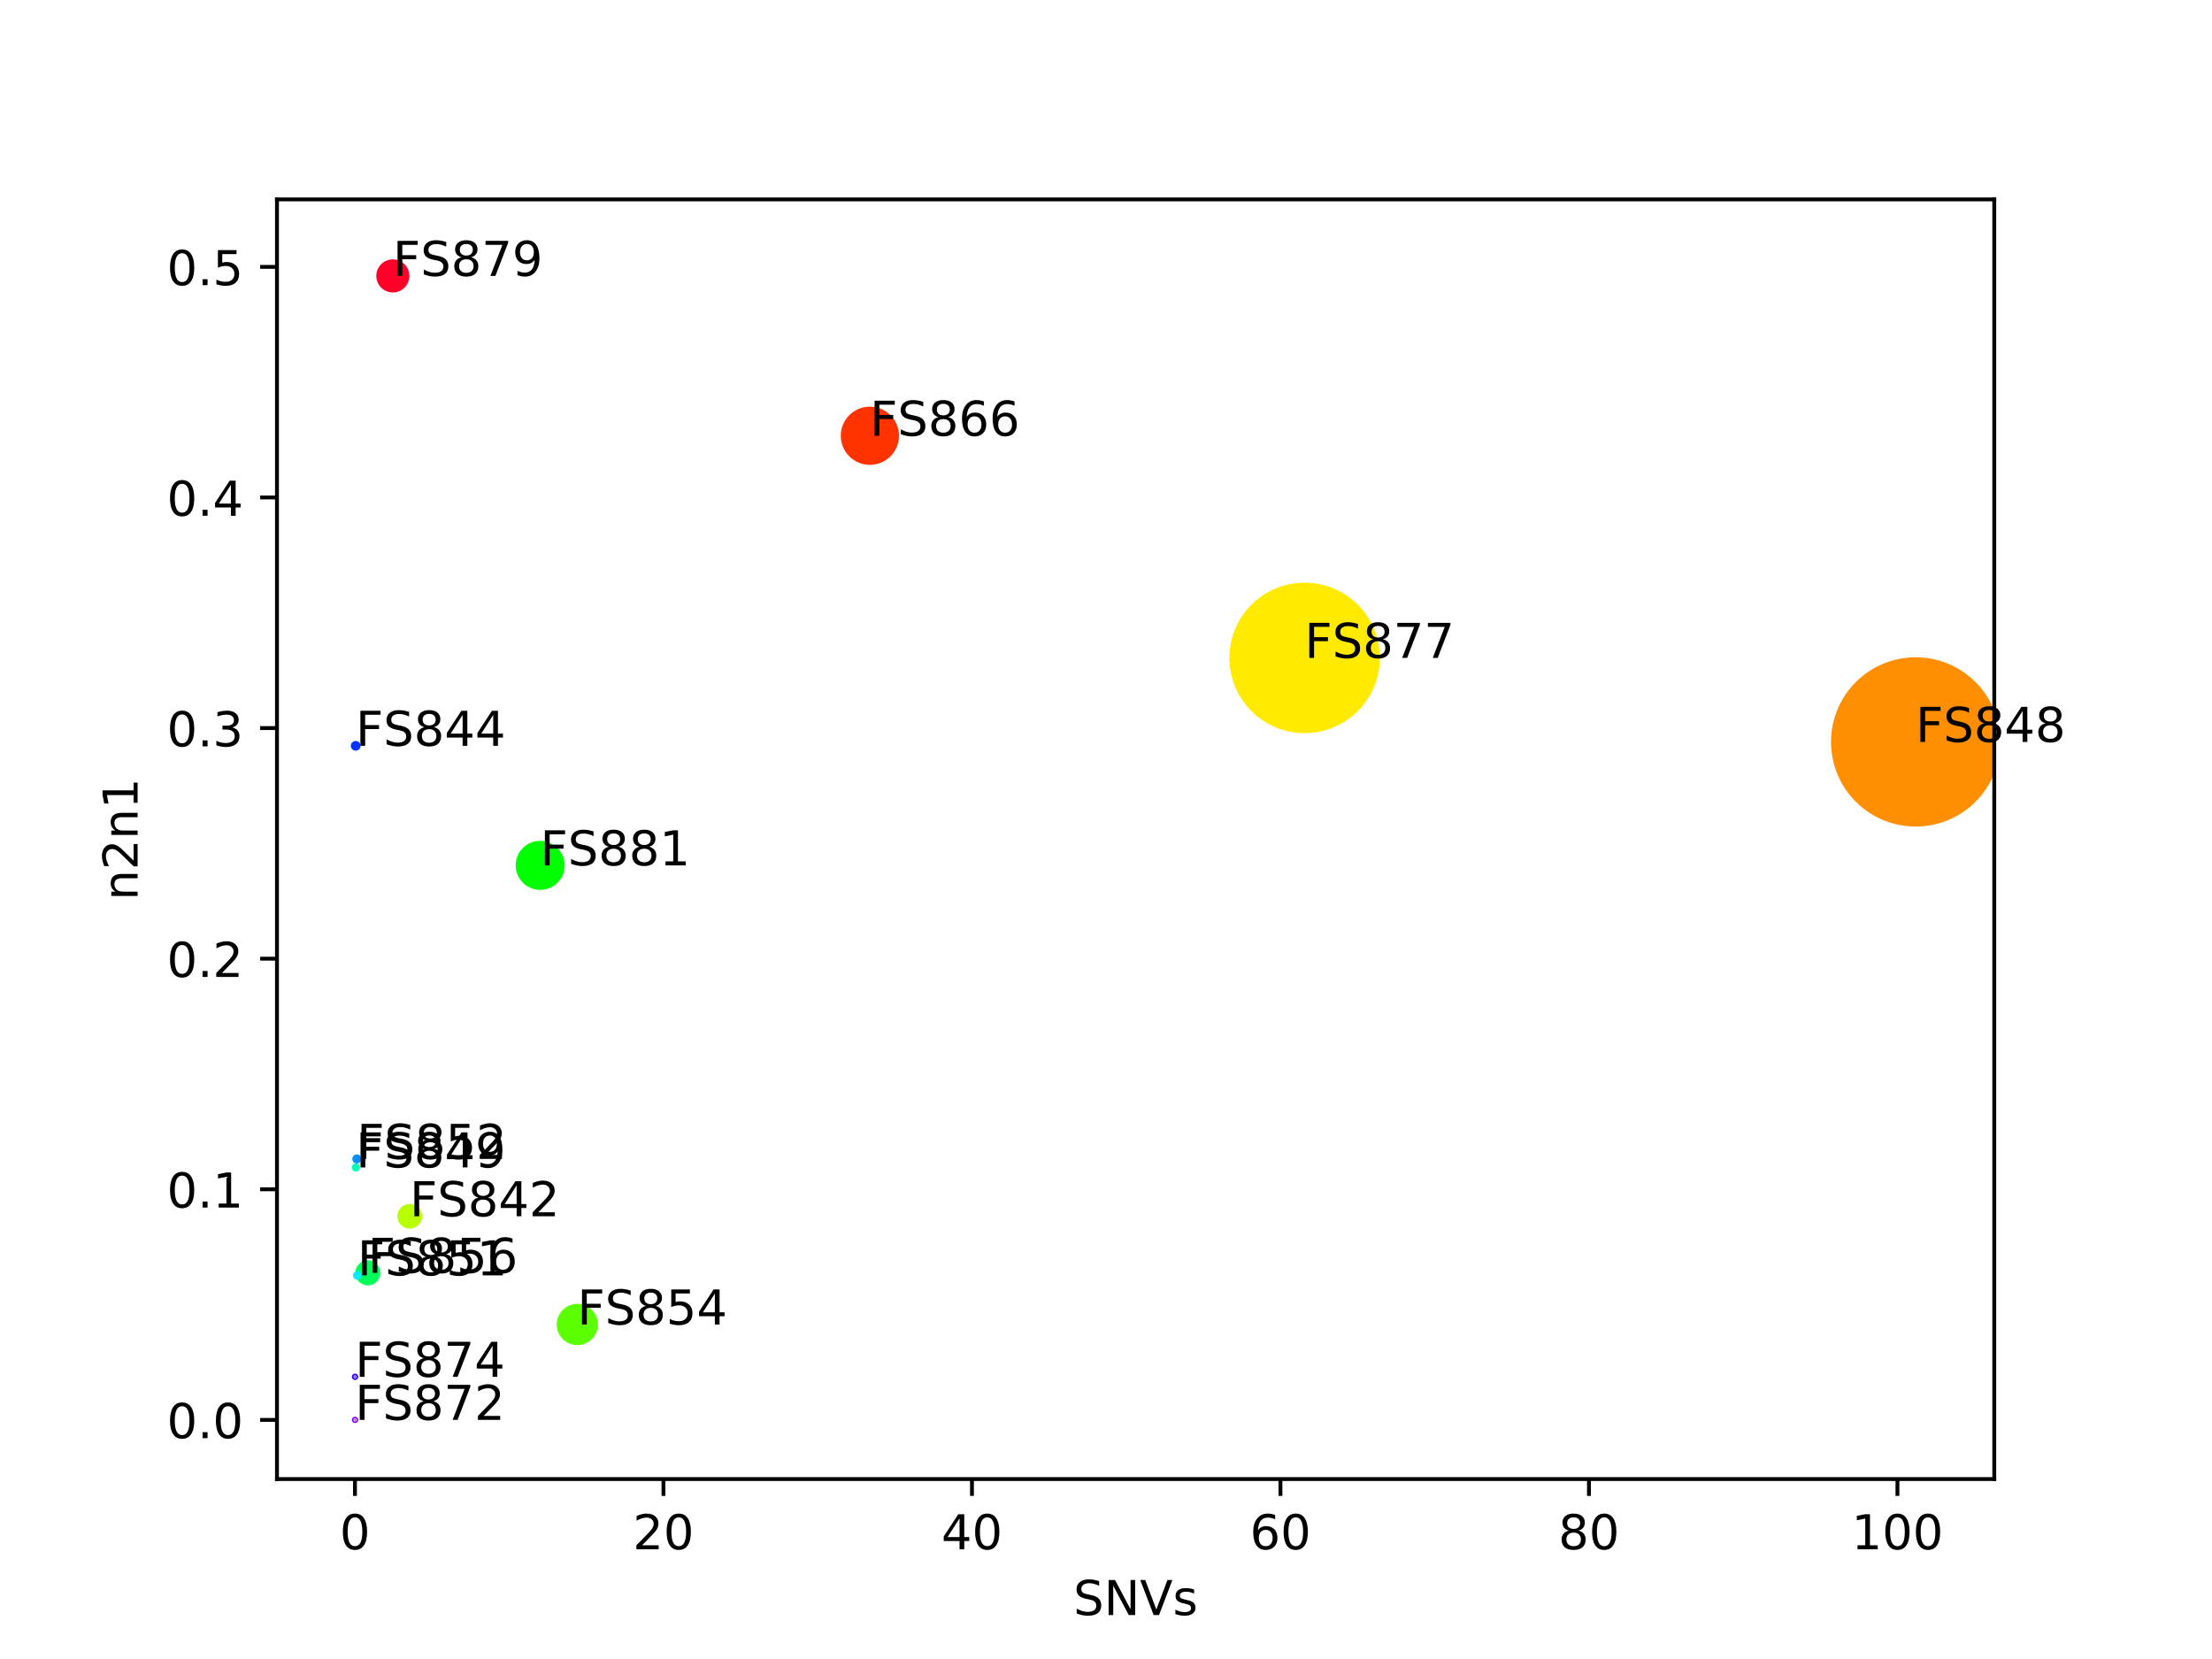 <?xml version="1.0" encoding="utf-8" standalone="no"?>
<!DOCTYPE svg PUBLIC "-//W3C//DTD SVG 1.1//EN"
  "http://www.w3.org/Graphics/SVG/1.1/DTD/svg11.dtd">
<!-- Created with matplotlib (http://matplotlib.org/) -->
<svg height="345pt" version="1.1" viewBox="0 0 460 345" width="460pt" xmlns="http://www.w3.org/2000/svg" xmlns:xlink="http://www.w3.org/1999/xlink">
 <defs>
  <style type="text/css">
*{stroke-linecap:butt;stroke-linejoin:round;}
  </style>
 </defs>
 <g id="figure_1">
  <g id="patch_1">
   <path d="M 0 345.6 
L 460.8 345.6 
L 460.8 0 
L 0 0 
z
" style="fill:#ffffff;"/>
  </g>
  <g id="axes_1">
   <g id="patch_2">
    <path d="M 57.6 307.584 
L 414.72 307.584 
L 414.72 41.472 
L 57.6 41.472 
z
" style="fill:#ffffff;"/>
   </g>
   <g id="PathCollection_1">
    <path clip-path="url(#p9bcdd9a357)" d="M 81.694 60.317 
C 82.473 60.317 83.221 60.008 83.772 59.457 
C 84.322 58.906 84.632 58.159 84.632 57.38 
C 84.632 56.601 84.322 55.853 83.772 55.302 
C 83.221 54.751 82.473 54.442 81.694 54.442 
C 80.915 54.442 80.168 54.751 79.617 55.302 
C 79.066 55.853 78.757 56.601 78.757 57.38 
C 78.757 58.159 79.066 58.906 79.617 59.457 
C 80.168 60.008 80.915 60.317 81.694 60.317 
z
" style="fill:#ff0029;stroke:#ff0029;"/>
    <path clip-path="url(#p9bcdd9a357)" d="M 180.897 96.17 
C 182.37 96.17 183.782 95.585 184.824 94.544 
C 185.865 93.503 186.45 92.09 186.45 90.618 
C 186.45 89.145 185.865 87.732 184.824 86.691 
C 183.782 85.65 182.37 85.065 180.897 85.065 
C 179.425 85.065 178.012 85.65 176.971 86.691 
C 175.93 87.732 175.345 89.145 175.345 90.618 
C 175.345 92.09 175.93 93.503 176.971 94.544 
C 178.012 95.585 179.425 96.17 180.897 96.17 
z
" style="fill:#ff3300;stroke:#ff3300;"/>
    <path clip-path="url(#p9bcdd9a357)" d="M 398.377 171.389 
C 402.912 171.389 407.263 169.587 410.47 166.38 
C 413.677 163.173 415.479 158.822 415.479 154.287 
C 415.479 149.751 413.677 145.401 410.47 142.194 
C 407.263 138.986 402.912 137.184 398.377 137.184 
C 393.841 137.184 389.491 138.986 386.283 142.194 
C 383.076 145.401 381.274 149.751 381.274 154.287 
C 381.274 158.822 383.076 163.173 386.283 166.38 
C 389.491 169.587 393.841 171.389 398.377 171.389 
z
" style="fill:#ff8e00;stroke:#ff8e00;"/>
    <path clip-path="url(#p9bcdd9a357)" d="M 271.299 151.962 
C 275.317 151.962 279.17 150.366 282.011 147.525 
C 284.852 144.685 286.448 140.831 286.448 136.814 
C 286.448 132.796 284.852 128.943 282.011 126.102 
C 279.17 123.261 275.317 121.665 271.299 121.665 
C 267.282 121.665 263.428 123.261 260.587 126.102 
C 257.747 128.943 256.15 132.796 256.15 136.814 
C 256.15 140.831 257.747 144.685 260.587 147.525 
C 263.428 150.366 267.282 151.962 271.299 151.962 
z
" style="fill:#ffea00;stroke:#ffea00;"/>
    <path clip-path="url(#p9bcdd9a357)" d="M 85.201 255.002 
C 85.75 255.002 86.276 254.784 86.665 254.395 
C 87.053 254.007 87.271 253.48 87.271 252.931 
C 87.271 252.382 87.053 251.856 86.665 251.467 
C 86.276 251.079 85.75 250.861 85.201 250.861 
C 84.652 250.861 84.125 251.079 83.737 251.467 
C 83.349 251.856 83.13 252.382 83.13 252.931 
C 83.13 253.48 83.349 254.007 83.737 254.395 
C 84.125 254.784 84.652 255.002 85.201 255.002 
z
" style="fill:#b8ff00;stroke:#b8ff00;"/>
    <path clip-path="url(#p9bcdd9a357)" d="M 120.056 279.228 
C 121.06 279.228 122.023 278.829 122.733 278.119 
C 123.442 277.409 123.841 276.447 123.841 275.443 
C 123.841 274.439 123.442 273.477 122.733 272.767 
C 122.023 272.057 121.06 271.658 120.056 271.658 
C 119.053 271.658 118.09 272.057 117.38 272.767 
C 116.671 273.477 116.272 274.439 116.272 275.443 
C 116.272 276.447 116.671 277.409 117.38 278.119 
C 118.09 278.829 119.053 279.228 120.056 279.228 
z
" style="fill:#5cff00;stroke:#5cff00;"/>
    <path clip-path="url(#p9bcdd9a357)" d="M 112.335 184.556 
C 113.555 184.556 114.724 184.072 115.586 183.21 
C 116.449 182.348 116.933 181.178 116.933 179.959 
C 116.933 178.739 116.449 177.57 115.586 176.707 
C 114.724 175.845 113.555 175.361 112.335 175.361 
C 111.116 175.361 109.946 175.845 109.084 176.707 
C 108.222 177.57 107.737 178.739 107.737 179.959 
C 107.737 181.178 108.222 182.348 109.084 183.21 
C 109.946 184.072 111.116 184.556 112.335 184.556 
z
" style="fill:#00ff00;stroke:#00ff00;"/>
    <path clip-path="url(#p9bcdd9a357)" d="M 76.493 266.81 
C 77.053 266.81 77.59 266.587 77.986 266.191 
C 78.382 265.795 78.604 265.258 78.604 264.698 
C 78.604 264.138 78.382 263.601 77.986 263.205 
C 77.59 262.809 77.053 262.586 76.493 262.586 
C 75.933 262.586 75.395 262.809 74.999 263.205 
C 74.603 263.601 74.381 264.138 74.381 264.698 
C 74.381 265.258 74.603 265.795 74.999 266.191 
C 75.395 266.587 75.933 266.81 76.493 266.81 
z
" style="fill:#00ff5b;stroke:#00ff5b;"/>
    <path clip-path="url(#p9bcdd9a357)" d="M 73.999 243.132 
C 74.094 243.132 74.184 243.094 74.251 243.027 
C 74.318 242.96 74.355 242.87 74.355 242.775 
C 74.355 242.681 74.318 242.59 74.251 242.524 
C 74.184 242.457 74.094 242.419 73.999 242.419 
C 73.905 242.419 73.814 242.457 73.747 242.524 
C 73.681 242.59 73.643 242.681 73.643 242.775 
C 73.643 242.87 73.681 242.96 73.747 243.027 
C 73.814 243.094 73.905 243.132 73.999 243.132 
z
" style="fill:#00ffb7;stroke:#00ffb7;"/>
    <path clip-path="url(#p9bcdd9a357)" d="M 74.313 265.631 
C 74.422 265.631 74.526 265.587 74.603 265.51 
C 74.68 265.433 74.723 265.329 74.723 265.22 
C 74.723 265.111 74.68 265.007 74.603 264.93 
C 74.526 264.853 74.422 264.81 74.313 264.81 
C 74.204 264.81 74.099 264.853 74.023 264.93 
C 73.946 265.007 73.902 265.111 73.902 265.22 
C 73.902 265.329 73.946 265.433 74.023 265.51 
C 74.099 265.587 74.204 265.631 74.313 265.631 
z
" style="fill:#00ecff;stroke:#00ecff;"/>
    <path clip-path="url(#p9bcdd9a357)" d="M 74.205 241.453 
C 74.324 241.453 74.438 241.406 74.523 241.321 
C 74.607 241.237 74.654 241.123 74.654 241.004 
C 74.654 240.885 74.607 240.771 74.523 240.687 
C 74.438 240.603 74.324 240.556 74.205 240.556 
C 74.086 240.556 73.972 240.603 73.888 240.687 
C 73.804 240.771 73.757 240.885 73.757 241.004 
C 73.757 241.123 73.804 241.237 73.888 241.321 
C 73.972 241.406 74.086 241.453 74.205 241.453 
z
" style="fill:#008fff;stroke:#008fff;"/>
    <path clip-path="url(#p9bcdd9a357)" d="M 73.967 155.618 
C 74.105 155.618 74.237 155.563 74.335 155.466 
C 74.432 155.368 74.487 155.236 74.487 155.098 
C 74.487 154.96 74.432 154.828 74.335 154.731 
C 74.237 154.633 74.105 154.579 73.967 154.579 
C 73.83 154.579 73.697 154.633 73.6 154.731 
C 73.502 154.828 73.448 154.96 73.448 155.098 
C 73.448 155.236 73.502 155.368 73.6 155.466 
C 73.697 155.563 73.83 155.618 73.967 155.618 
z
" style="fill:#0033ff;stroke:#0033ff;"/>
    <path clip-path="url(#p9bcdd9a357)" d="M 73.837 286.493 
C 73.883 286.493 73.927 286.475 73.96 286.442 
C 73.993 286.409 74.011 286.365 74.011 286.319 
C 74.011 286.272 73.993 286.228 73.96 286.195 
C 73.927 286.163 73.883 286.144 73.837 286.144 
C 73.79 286.144 73.746 286.163 73.713 286.195 
C 73.681 286.228 73.662 286.272 73.662 286.319 
C 73.662 286.365 73.681 286.409 73.713 286.442 
C 73.746 286.475 73.79 286.493 73.837 286.493 
z
" style="fill:#2a00ff;stroke:#2a00ff;"/>
    <path clip-path="url(#p9bcdd9a357)" d="M 73.834 295.439 
C 73.878 295.439 73.92 295.421 73.951 295.39 
C 73.982 295.359 73.999 295.317 73.999 295.273 
C 73.999 295.229 73.982 295.187 73.951 295.156 
C 73.92 295.125 73.878 295.108 73.834 295.108 
C 73.79 295.108 73.748 295.125 73.717 295.156 
C 73.686 295.187 73.668 295.229 73.668 295.273 
C 73.668 295.317 73.686 295.359 73.717 295.39 
C 73.748 295.421 73.79 295.439 73.834 295.439 
z
" style="fill:#8600ff;stroke:#8600ff;"/>
   </g>
   <g id="matplotlib.axis_1">
    <g id="xtick_1">
     <g id="line2d_1">
      <defs>
       <path d="M 0 0 
L 0 3.5 
" id="m09b3cd72d0" style="stroke:#000000;stroke-width:0.8;"/>
      </defs>
      <g>
       <use style="stroke:#000000;stroke-width:0.8;" x="73.819" xlink:href="#m09b3cd72d0" y="307.584"/>
      </g>
     </g>
     <g id="text_1">
      <!-- 0 -->
      <defs>
       <path d="M 31.781 66.406 
Q 24.172 66.406 20.328 58.906 
Q 16.5 51.422 16.5 36.375 
Q 16.5 21.391 20.328 13.891 
Q 24.172 6.391 31.781 6.391 
Q 39.453 6.391 43.281 13.891 
Q 47.125 21.391 47.125 36.375 
Q 47.125 51.422 43.281 58.906 
Q 39.453 66.406 31.781 66.406 
z
M 31.781 74.219 
Q 44.047 74.219 50.516 64.516 
Q 56.984 54.828 56.984 36.375 
Q 56.984 17.969 50.516 8.266 
Q 44.047 -1.422 31.781 -1.422 
Q 19.531 -1.422 13.062 8.266 
Q 6.594 17.969 6.594 36.375 
Q 6.594 54.828 13.062 64.516 
Q 19.531 74.219 31.781 74.219 
z
" id="DejaVuSans-30"/>
      </defs>
      <g transform="translate(70.638 322.182)scale(0.1 -0.1)">
       <use xlink:href="#DejaVuSans-30"/>
      </g>
     </g>
    </g>
    <g id="xtick_2">
     <g id="line2d_2">
      <g>
       <use style="stroke:#000000;stroke-width:0.8;" x="137.973" xlink:href="#m09b3cd72d0" y="307.584"/>
      </g>
     </g>
     <g id="text_2">
      <!-- 20 -->
      <defs>
       <path d="M 19.188 8.297 
L 53.609 8.297 
L 53.609 0 
L 7.328 0 
L 7.328 8.297 
Q 12.938 14.109 22.625 23.891 
Q 32.328 33.688 34.812 36.531 
Q 39.547 41.844 41.422 45.531 
Q 43.312 49.219 43.312 52.781 
Q 43.312 58.594 39.234 62.25 
Q 35.156 65.922 28.609 65.922 
Q 23.969 65.922 18.812 64.312 
Q 13.672 62.703 7.812 59.422 
L 7.812 69.391 
Q 13.766 71.781 18.938 73 
Q 24.125 74.219 28.422 74.219 
Q 39.75 74.219 46.484 68.547 
Q 53.219 62.891 53.219 53.422 
Q 53.219 48.922 51.531 44.891 
Q 49.859 40.875 45.406 35.406 
Q 44.188 33.984 37.641 27.219 
Q 31.109 20.453 19.188 8.297 
z
" id="DejaVuSans-32"/>
      </defs>
      <g transform="translate(131.61 322.182)scale(0.1 -0.1)">
       <use xlink:href="#DejaVuSans-32"/>
       <use x="63.623" xlink:href="#DejaVuSans-30"/>
      </g>
     </g>
    </g>
    <g id="xtick_3">
     <g id="line2d_3">
      <g>
       <use style="stroke:#000000;stroke-width:0.8;" x="202.126" xlink:href="#m09b3cd72d0" y="307.584"/>
      </g>
     </g>
     <g id="text_3">
      <!-- 40 -->
      <defs>
       <path d="M 37.797 64.312 
L 12.891 25.391 
L 37.797 25.391 
z
M 35.203 72.906 
L 47.609 72.906 
L 47.609 25.391 
L 58.016 25.391 
L 58.016 17.188 
L 47.609 17.188 
L 47.609 0 
L 37.797 0 
L 37.797 17.188 
L 4.891 17.188 
L 4.891 26.703 
z
" id="DejaVuSans-34"/>
      </defs>
      <g transform="translate(195.763 322.182)scale(0.1 -0.1)">
       <use xlink:href="#DejaVuSans-34"/>
       <use x="63.623" xlink:href="#DejaVuSans-30"/>
      </g>
     </g>
    </g>
    <g id="xtick_4">
     <g id="line2d_4">
      <g>
       <use style="stroke:#000000;stroke-width:0.8;" x="266.279" xlink:href="#m09b3cd72d0" y="307.584"/>
      </g>
     </g>
     <g id="text_4">
      <!-- 60 -->
      <defs>
       <path d="M 33.016 40.375 
Q 26.375 40.375 22.484 35.828 
Q 18.609 31.297 18.609 23.391 
Q 18.609 15.531 22.484 10.953 
Q 26.375 6.391 33.016 6.391 
Q 39.656 6.391 43.531 10.953 
Q 47.406 15.531 47.406 23.391 
Q 47.406 31.297 43.531 35.828 
Q 39.656 40.375 33.016 40.375 
z
M 52.594 71.297 
L 52.594 62.312 
Q 48.875 64.062 45.094 64.984 
Q 41.312 65.922 37.594 65.922 
Q 27.828 65.922 22.672 59.328 
Q 17.531 52.734 16.797 39.406 
Q 19.672 43.656 24.016 45.922 
Q 28.375 48.188 33.594 48.188 
Q 44.578 48.188 50.953 41.516 
Q 57.328 34.859 57.328 23.391 
Q 57.328 12.156 50.688 5.359 
Q 44.047 -1.422 33.016 -1.422 
Q 20.359 -1.422 13.672 8.266 
Q 6.984 17.969 6.984 36.375 
Q 6.984 53.656 15.188 63.938 
Q 23.391 74.219 37.203 74.219 
Q 40.922 74.219 44.703 73.484 
Q 48.484 72.75 52.594 71.297 
z
" id="DejaVuSans-36"/>
      </defs>
      <g transform="translate(259.917 322.182)scale(0.1 -0.1)">
       <use xlink:href="#DejaVuSans-36"/>
       <use x="63.623" xlink:href="#DejaVuSans-30"/>
      </g>
     </g>
    </g>
    <g id="xtick_5">
     <g id="line2d_5">
      <g>
       <use style="stroke:#000000;stroke-width:0.8;" x="330.433" xlink:href="#m09b3cd72d0" y="307.584"/>
      </g>
     </g>
     <g id="text_5">
      <!-- 80 -->
      <defs>
       <path d="M 31.781 34.625 
Q 24.75 34.625 20.719 30.859 
Q 16.703 27.094 16.703 20.516 
Q 16.703 13.922 20.719 10.156 
Q 24.75 6.391 31.781 6.391 
Q 38.812 6.391 42.859 10.172 
Q 46.922 13.969 46.922 20.516 
Q 46.922 27.094 42.891 30.859 
Q 38.875 34.625 31.781 34.625 
z
M 21.922 38.812 
Q 15.578 40.375 12.031 44.719 
Q 8.5 49.078 8.5 55.328 
Q 8.5 64.062 14.719 69.141 
Q 20.953 74.219 31.781 74.219 
Q 42.672 74.219 48.875 69.141 
Q 55.078 64.062 55.078 55.328 
Q 55.078 49.078 51.531 44.719 
Q 48 40.375 41.703 38.812 
Q 48.828 37.156 52.797 32.312 
Q 56.781 27.484 56.781 20.516 
Q 56.781 9.906 50.312 4.234 
Q 43.844 -1.422 31.781 -1.422 
Q 19.734 -1.422 13.25 4.234 
Q 6.781 9.906 6.781 20.516 
Q 6.781 27.484 10.781 32.312 
Q 14.797 37.156 21.922 38.812 
z
M 18.312 54.391 
Q 18.312 48.734 21.844 45.562 
Q 25.391 42.391 31.781 42.391 
Q 38.141 42.391 41.719 45.562 
Q 45.312 48.734 45.312 54.391 
Q 45.312 60.062 41.719 63.234 
Q 38.141 66.406 31.781 66.406 
Q 25.391 66.406 21.844 63.234 
Q 18.312 60.062 18.312 54.391 
z
" id="DejaVuSans-38"/>
      </defs>
      <g transform="translate(324.07 322.182)scale(0.1 -0.1)">
       <use xlink:href="#DejaVuSans-38"/>
       <use x="63.623" xlink:href="#DejaVuSans-30"/>
      </g>
     </g>
    </g>
    <g id="xtick_6">
     <g id="line2d_6">
      <g>
       <use style="stroke:#000000;stroke-width:0.8;" x="394.586" xlink:href="#m09b3cd72d0" y="307.584"/>
      </g>
     </g>
     <g id="text_6">
      <!-- 100 -->
      <defs>
       <path d="M 12.406 8.297 
L 28.516 8.297 
L 28.516 63.922 
L 10.984 60.406 
L 10.984 69.391 
L 28.422 72.906 
L 38.281 72.906 
L 38.281 8.297 
L 54.391 8.297 
L 54.391 0 
L 12.406 0 
z
" id="DejaVuSans-31"/>
      </defs>
      <g transform="translate(385.042 322.182)scale(0.1 -0.1)">
       <use xlink:href="#DejaVuSans-31"/>
       <use x="63.623" xlink:href="#DejaVuSans-30"/>
       <use x="127.246" xlink:href="#DejaVuSans-30"/>
      </g>
     </g>
    </g>
    <g id="text_7">
     <!-- SNVs -->
     <defs>
      <path d="M 53.516 70.516 
L 53.516 60.891 
Q 47.906 63.578 42.922 64.891 
Q 37.938 66.219 33.297 66.219 
Q 25.25 66.219 20.875 63.094 
Q 16.5 59.969 16.5 54.203 
Q 16.5 49.359 19.406 46.891 
Q 22.312 44.438 30.422 42.922 
L 36.375 41.703 
Q 47.406 39.594 52.656 34.297 
Q 57.906 29 57.906 20.125 
Q 57.906 9.516 50.797 4.047 
Q 43.703 -1.422 29.984 -1.422 
Q 24.812 -1.422 18.969 -0.25 
Q 13.141 0.922 6.891 3.219 
L 6.891 13.375 
Q 12.891 10.016 18.656 8.297 
Q 24.422 6.594 29.984 6.594 
Q 38.422 6.594 43.016 9.906 
Q 47.609 13.234 47.609 19.391 
Q 47.609 24.75 44.312 27.781 
Q 41.016 30.812 33.5 32.328 
L 27.484 33.5 
Q 16.453 35.688 11.516 40.375 
Q 6.594 45.062 6.594 53.422 
Q 6.594 63.094 13.406 68.656 
Q 20.219 74.219 32.172 74.219 
Q 37.312 74.219 42.625 73.281 
Q 47.953 72.359 53.516 70.516 
z
" id="DejaVuSans-53"/>
      <path d="M 9.812 72.906 
L 23.094 72.906 
L 55.422 11.922 
L 55.422 72.906 
L 64.984 72.906 
L 64.984 0 
L 51.703 0 
L 19.391 60.984 
L 19.391 0 
L 9.812 0 
z
" id="DejaVuSans-4e"/>
      <path d="M 28.609 0 
L 0.781 72.906 
L 11.078 72.906 
L 34.188 11.531 
L 57.328 72.906 
L 67.578 72.906 
L 39.797 0 
z
" id="DejaVuSans-56"/>
      <path d="M 44.281 53.078 
L 44.281 44.578 
Q 40.484 46.531 36.375 47.5 
Q 32.281 48.484 27.875 48.484 
Q 21.188 48.484 17.844 46.438 
Q 14.5 44.391 14.5 40.281 
Q 14.5 37.156 16.891 35.375 
Q 19.281 33.594 26.516 31.984 
L 29.594 31.297 
Q 39.156 29.25 43.188 25.516 
Q 47.219 21.781 47.219 15.094 
Q 47.219 7.469 41.188 3.016 
Q 35.156 -1.422 24.609 -1.422 
Q 20.219 -1.422 15.453 -0.562 
Q 10.688 0.297 5.422 2 
L 5.422 11.281 
Q 10.406 8.688 15.234 7.391 
Q 20.062 6.109 24.812 6.109 
Q 31.156 6.109 34.562 8.281 
Q 37.984 10.453 37.984 14.406 
Q 37.984 18.062 35.516 20.016 
Q 33.062 21.969 24.703 23.781 
L 21.578 24.516 
Q 13.234 26.266 9.516 29.906 
Q 5.812 33.547 5.812 39.891 
Q 5.812 47.609 11.281 51.797 
Q 16.75 56 26.812 56 
Q 31.781 56 36.172 55.266 
Q 40.578 54.547 44.281 53.078 
z
" id="DejaVuSans-73"/>
     </defs>
     <g transform="translate(223.22 335.861)scale(0.1 -0.1)">
      <use xlink:href="#DejaVuSans-53"/>
      <use x="63.477" xlink:href="#DejaVuSans-4e"/>
      <use x="138.281" xlink:href="#DejaVuSans-56"/>
      <use x="206.689" xlink:href="#DejaVuSans-73"/>
     </g>
    </g>
   </g>
   <g id="matplotlib.axis_2">
    <g id="ytick_1">
     <g id="line2d_7">
      <defs>
       <path d="M 0 0 
L -3.5 0 
" id="m75177fb158" style="stroke:#000000;stroke-width:0.8;"/>
      </defs>
      <g>
       <use style="stroke:#000000;stroke-width:0.8;" x="57.6" xlink:href="#m75177fb158" y="295.273"/>
      </g>
     </g>
     <g id="text_8">
      <!-- 0.0 -->
      <defs>
       <path d="M 10.688 12.406 
L 21 12.406 
L 21 0 
L 10.688 0 
z
" id="DejaVuSans-2e"/>
      </defs>
      <g transform="translate(34.697 299.072)scale(0.1 -0.1)">
       <use xlink:href="#DejaVuSans-30"/>
       <use x="63.623" xlink:href="#DejaVuSans-2e"/>
       <use x="95.41" xlink:href="#DejaVuSans-30"/>
      </g>
     </g>
    </g>
    <g id="ytick_2">
     <g id="line2d_8">
      <g>
       <use style="stroke:#000000;stroke-width:0.8;" x="57.6" xlink:href="#m75177fb158" y="247.319"/>
      </g>
     </g>
     <g id="text_9">
      <!-- 0.1 -->
      <g transform="translate(34.697 251.118)scale(0.1 -0.1)">
       <use xlink:href="#DejaVuSans-30"/>
       <use x="63.623" xlink:href="#DejaVuSans-2e"/>
       <use x="95.41" xlink:href="#DejaVuSans-31"/>
      </g>
     </g>
    </g>
    <g id="ytick_3">
     <g id="line2d_9">
      <g>
       <use style="stroke:#000000;stroke-width:0.8;" x="57.6" xlink:href="#m75177fb158" y="199.364"/>
      </g>
     </g>
     <g id="text_10">
      <!-- 0.2 -->
      <g transform="translate(34.697 203.163)scale(0.1 -0.1)">
       <use xlink:href="#DejaVuSans-30"/>
       <use x="63.623" xlink:href="#DejaVuSans-2e"/>
       <use x="95.41" xlink:href="#DejaVuSans-32"/>
      </g>
     </g>
    </g>
    <g id="ytick_4">
     <g id="line2d_10">
      <g>
       <use style="stroke:#000000;stroke-width:0.8;" x="57.6" xlink:href="#m75177fb158" y="151.409"/>
      </g>
     </g>
     <g id="text_11">
      <!-- 0.3 -->
      <defs>
       <path d="M 40.578 39.312 
Q 47.656 37.797 51.625 33 
Q 55.609 28.219 55.609 21.188 
Q 55.609 10.406 48.188 4.484 
Q 40.766 -1.422 27.094 -1.422 
Q 22.516 -1.422 17.656 -0.516 
Q 12.797 0.391 7.625 2.203 
L 7.625 11.719 
Q 11.719 9.328 16.594 8.109 
Q 21.484 6.891 26.812 6.891 
Q 36.078 6.891 40.938 10.547 
Q 45.797 14.203 45.797 21.188 
Q 45.797 27.641 41.281 31.266 
Q 36.766 34.906 28.719 34.906 
L 20.219 34.906 
L 20.219 43.016 
L 29.109 43.016 
Q 36.375 43.016 40.234 45.922 
Q 44.094 48.828 44.094 54.297 
Q 44.094 59.906 40.109 62.906 
Q 36.141 65.922 28.719 65.922 
Q 24.656 65.922 20.016 65.031 
Q 15.375 64.156 9.812 62.312 
L 9.812 71.094 
Q 15.438 72.656 20.344 73.438 
Q 25.25 74.219 29.594 74.219 
Q 40.828 74.219 47.359 69.109 
Q 53.906 64.016 53.906 55.328 
Q 53.906 49.266 50.438 45.094 
Q 46.969 40.922 40.578 39.312 
z
" id="DejaVuSans-33"/>
      </defs>
      <g transform="translate(34.697 155.208)scale(0.1 -0.1)">
       <use xlink:href="#DejaVuSans-30"/>
       <use x="63.623" xlink:href="#DejaVuSans-2e"/>
       <use x="95.41" xlink:href="#DejaVuSans-33"/>
      </g>
     </g>
    </g>
    <g id="ytick_5">
     <g id="line2d_11">
      <g>
       <use style="stroke:#000000;stroke-width:0.8;" x="57.6" xlink:href="#m75177fb158" y="103.454"/>
      </g>
     </g>
     <g id="text_12">
      <!-- 0.4 -->
      <g transform="translate(34.697 107.254)scale(0.1 -0.1)">
       <use xlink:href="#DejaVuSans-30"/>
       <use x="63.623" xlink:href="#DejaVuSans-2e"/>
       <use x="95.41" xlink:href="#DejaVuSans-34"/>
      </g>
     </g>
    </g>
    <g id="ytick_6">
     <g id="line2d_12">
      <g>
       <use style="stroke:#000000;stroke-width:0.8;" x="57.6" xlink:href="#m75177fb158" y="55.5"/>
      </g>
     </g>
     <g id="text_13">
      <!-- 0.5 -->
      <defs>
       <path d="M 10.797 72.906 
L 49.516 72.906 
L 49.516 64.594 
L 19.828 64.594 
L 19.828 46.734 
Q 21.969 47.469 24.109 47.828 
Q 26.266 48.188 28.422 48.188 
Q 40.625 48.188 47.75 41.5 
Q 54.891 34.812 54.891 23.391 
Q 54.891 11.625 47.562 5.094 
Q 40.234 -1.422 26.906 -1.422 
Q 22.312 -1.422 17.547 -0.641 
Q 12.797 0.141 7.719 1.703 
L 7.719 11.625 
Q 12.109 9.234 16.797 8.062 
Q 21.484 6.891 26.703 6.891 
Q 35.156 6.891 40.078 11.328 
Q 45.016 15.766 45.016 23.391 
Q 45.016 31 40.078 35.438 
Q 35.156 39.891 26.703 39.891 
Q 22.75 39.891 18.812 39.016 
Q 14.891 38.141 10.797 36.281 
z
" id="DejaVuSans-35"/>
      </defs>
      <g transform="translate(34.697 59.299)scale(0.1 -0.1)">
       <use xlink:href="#DejaVuSans-30"/>
       <use x="63.623" xlink:href="#DejaVuSans-2e"/>
       <use x="95.41" xlink:href="#DejaVuSans-35"/>
      </g>
     </g>
    </g>
    <g id="text_14">
     <!-- n2n1 -->
     <defs>
      <path d="M 54.891 33.016 
L 54.891 0 
L 45.906 0 
L 45.906 32.719 
Q 45.906 40.484 42.875 44.328 
Q 39.844 48.188 33.797 48.188 
Q 26.516 48.188 22.312 43.547 
Q 18.109 38.922 18.109 30.906 
L 18.109 0 
L 9.078 0 
L 9.078 54.688 
L 18.109 54.688 
L 18.109 46.188 
Q 21.344 51.125 25.703 53.562 
Q 30.078 56 35.797 56 
Q 45.219 56 50.047 50.172 
Q 54.891 44.344 54.891 33.016 
z
" id="DejaVuSans-6e"/>
     </defs>
     <g transform="translate(28.617 187.228)rotate(-90)scale(0.1 -0.1)">
      <use xlink:href="#DejaVuSans-6e"/>
      <use x="63.379" xlink:href="#DejaVuSans-32"/>
      <use x="127.002" xlink:href="#DejaVuSans-6e"/>
      <use x="190.381" xlink:href="#DejaVuSans-31"/>
     </g>
    </g>
   </g>
   <g id="patch_3">
    <path d="M 57.6 307.584 
L 57.6 41.472 
" style="fill:none;stroke:#000000;stroke-linecap:square;stroke-linejoin:miter;stroke-width:0.8;"/>
   </g>
   <g id="patch_4">
    <path d="M 414.72 307.584 
L 414.72 41.472 
" style="fill:none;stroke:#000000;stroke-linecap:square;stroke-linejoin:miter;stroke-width:0.8;"/>
   </g>
   <g id="patch_5">
    <path d="M 57.6 307.584 
L 414.72 307.584 
" style="fill:none;stroke:#000000;stroke-linecap:square;stroke-linejoin:miter;stroke-width:0.8;"/>
   </g>
   <g id="patch_6">
    <path d="M 57.6 41.472 
L 414.72 41.472 
" style="fill:none;stroke:#000000;stroke-linecap:square;stroke-linejoin:miter;stroke-width:0.8;"/>
   </g>
   <g id="text_15">
    <!-- FS879 -->
    <defs>
     <path d="M 9.812 72.906 
L 51.703 72.906 
L 51.703 64.594 
L 19.672 64.594 
L 19.672 43.109 
L 48.578 43.109 
L 48.578 34.812 
L 19.672 34.812 
L 19.672 0 
L 9.812 0 
z
" id="DejaVuSans-46"/>
     <path d="M 8.203 72.906 
L 55.078 72.906 
L 55.078 68.703 
L 28.609 0 
L 18.312 0 
L 43.219 64.594 
L 8.203 64.594 
z
" id="DejaVuSans-37"/>
     <path d="M 10.984 1.516 
L 10.984 10.5 
Q 14.703 8.734 18.5 7.812 
Q 22.312 6.891 25.984 6.891 
Q 35.75 6.891 40.891 13.453 
Q 46.047 20.016 46.781 33.406 
Q 43.953 29.203 39.594 26.953 
Q 35.25 24.703 29.984 24.703 
Q 19.047 24.703 12.672 31.312 
Q 6.297 37.938 6.297 49.422 
Q 6.297 60.641 12.938 67.422 
Q 19.578 74.219 30.609 74.219 
Q 43.266 74.219 49.922 64.516 
Q 56.594 54.828 56.594 36.375 
Q 56.594 19.141 48.406 8.859 
Q 40.234 -1.422 26.422 -1.422 
Q 22.703 -1.422 18.891 -0.688 
Q 15.094 0.047 10.984 1.516 
z
M 30.609 32.422 
Q 37.25 32.422 41.125 36.953 
Q 45.016 41.5 45.016 49.422 
Q 45.016 57.281 41.125 61.844 
Q 37.25 66.406 30.609 66.406 
Q 23.969 66.406 20.094 61.844 
Q 16.219 57.281 16.219 49.422 
Q 16.219 41.5 20.094 36.953 
Q 23.969 32.422 30.609 32.422 
z
" id="DejaVuSans-39"/>
    </defs>
    <g transform="translate(81.694 57.38)scale(0.1 -0.1)">
     <use xlink:href="#DejaVuSans-46"/>
     <use x="57.504" xlink:href="#DejaVuSans-53"/>
     <use x="120.98" xlink:href="#DejaVuSans-38"/>
     <use x="184.604" xlink:href="#DejaVuSans-37"/>
     <use x="248.227" xlink:href="#DejaVuSans-39"/>
    </g>
   </g>
   <g id="text_16">
    <!-- FS866 -->
    <g transform="translate(180.897 90.618)scale(0.1 -0.1)">
     <use xlink:href="#DejaVuSans-46"/>
     <use x="57.504" xlink:href="#DejaVuSans-53"/>
     <use x="120.98" xlink:href="#DejaVuSans-38"/>
     <use x="184.604" xlink:href="#DejaVuSans-36"/>
     <use x="248.227" xlink:href="#DejaVuSans-36"/>
    </g>
   </g>
   <g id="text_17">
    <!-- FS848 -->
    <g transform="translate(398.377 154.287)scale(0.1 -0.1)">
     <use xlink:href="#DejaVuSans-46"/>
     <use x="57.504" xlink:href="#DejaVuSans-53"/>
     <use x="120.98" xlink:href="#DejaVuSans-38"/>
     <use x="184.604" xlink:href="#DejaVuSans-34"/>
     <use x="248.227" xlink:href="#DejaVuSans-38"/>
    </g>
   </g>
   <g id="text_18">
    <!-- FS877 -->
    <g transform="translate(271.299 136.814)scale(0.1 -0.1)">
     <use xlink:href="#DejaVuSans-46"/>
     <use x="57.504" xlink:href="#DejaVuSans-53"/>
     <use x="120.98" xlink:href="#DejaVuSans-38"/>
     <use x="184.604" xlink:href="#DejaVuSans-37"/>
     <use x="248.227" xlink:href="#DejaVuSans-37"/>
    </g>
   </g>
   <g id="text_19">
    <!-- FS842 -->
    <g transform="translate(85.201 252.931)scale(0.1 -0.1)">
     <use xlink:href="#DejaVuSans-46"/>
     <use x="57.504" xlink:href="#DejaVuSans-53"/>
     <use x="120.98" xlink:href="#DejaVuSans-38"/>
     <use x="184.604" xlink:href="#DejaVuSans-34"/>
     <use x="248.227" xlink:href="#DejaVuSans-32"/>
    </g>
   </g>
   <g id="text_20">
    <!-- FS854 -->
    <g transform="translate(120.056 275.443)scale(0.1 -0.1)">
     <use xlink:href="#DejaVuSans-46"/>
     <use x="57.504" xlink:href="#DejaVuSans-53"/>
     <use x="120.98" xlink:href="#DejaVuSans-38"/>
     <use x="184.604" xlink:href="#DejaVuSans-35"/>
     <use x="248.227" xlink:href="#DejaVuSans-34"/>
    </g>
   </g>
   <g id="text_21">
    <!-- FS881 -->
    <g transform="translate(112.335 179.959)scale(0.1 -0.1)">
     <use xlink:href="#DejaVuSans-46"/>
     <use x="57.504" xlink:href="#DejaVuSans-53"/>
     <use x="120.98" xlink:href="#DejaVuSans-38"/>
     <use x="184.604" xlink:href="#DejaVuSans-38"/>
     <use x="248.227" xlink:href="#DejaVuSans-31"/>
    </g>
   </g>
   <g id="text_22">
    <!-- FS856 -->
    <g transform="translate(76.493 264.698)scale(0.1 -0.1)">
     <use xlink:href="#DejaVuSans-46"/>
     <use x="57.504" xlink:href="#DejaVuSans-53"/>
     <use x="120.98" xlink:href="#DejaVuSans-38"/>
     <use x="184.604" xlink:href="#DejaVuSans-35"/>
     <use x="248.227" xlink:href="#DejaVuSans-36"/>
    </g>
   </g>
   <g id="text_23">
    <!-- FS849 -->
    <g transform="translate(73.999 242.775)scale(0.1 -0.1)">
     <use xlink:href="#DejaVuSans-46"/>
     <use x="57.504" xlink:href="#DejaVuSans-53"/>
     <use x="120.98" xlink:href="#DejaVuSans-38"/>
     <use x="184.604" xlink:href="#DejaVuSans-34"/>
     <use x="248.227" xlink:href="#DejaVuSans-39"/>
    </g>
   </g>
   <g id="text_24">
    <!-- FS851 -->
    <g transform="translate(74.313 265.22)scale(0.1 -0.1)">
     <use xlink:href="#DejaVuSans-46"/>
     <use x="57.504" xlink:href="#DejaVuSans-53"/>
     <use x="120.98" xlink:href="#DejaVuSans-38"/>
     <use x="184.604" xlink:href="#DejaVuSans-35"/>
     <use x="248.227" xlink:href="#DejaVuSans-31"/>
    </g>
   </g>
   <g id="text_25">
    <!-- FS852 -->
    <g transform="translate(74.205 241.004)scale(0.1 -0.1)">
     <use xlink:href="#DejaVuSans-46"/>
     <use x="57.504" xlink:href="#DejaVuSans-53"/>
     <use x="120.98" xlink:href="#DejaVuSans-38"/>
     <use x="184.604" xlink:href="#DejaVuSans-35"/>
     <use x="248.227" xlink:href="#DejaVuSans-32"/>
    </g>
   </g>
   <g id="text_26">
    <!-- FS844 -->
    <g transform="translate(73.967 155.098)scale(0.1 -0.1)">
     <use xlink:href="#DejaVuSans-46"/>
     <use x="57.504" xlink:href="#DejaVuSans-53"/>
     <use x="120.98" xlink:href="#DejaVuSans-38"/>
     <use x="184.604" xlink:href="#DejaVuSans-34"/>
     <use x="248.227" xlink:href="#DejaVuSans-34"/>
    </g>
   </g>
   <g id="text_27">
    <!-- FS874 -->
    <g transform="translate(73.837 286.319)scale(0.1 -0.1)">
     <use xlink:href="#DejaVuSans-46"/>
     <use x="57.504" xlink:href="#DejaVuSans-53"/>
     <use x="120.98" xlink:href="#DejaVuSans-38"/>
     <use x="184.604" xlink:href="#DejaVuSans-37"/>
     <use x="248.227" xlink:href="#DejaVuSans-34"/>
    </g>
   </g>
   <g id="text_28">
    <!-- FS872 -->
    <g transform="translate(73.834 295.273)scale(0.1 -0.1)">
     <use xlink:href="#DejaVuSans-46"/>
     <use x="57.504" xlink:href="#DejaVuSans-53"/>
     <use x="120.98" xlink:href="#DejaVuSans-38"/>
     <use x="184.604" xlink:href="#DejaVuSans-37"/>
     <use x="248.227" xlink:href="#DejaVuSans-32"/>
    </g>
   </g>
  </g>
 </g>
 <defs>
  <clipPath id="p9bcdd9a357">
   <rect height="266.112" width="357.12" x="57.6" y="41.472"/>
  </clipPath>
 </defs>
</svg>
